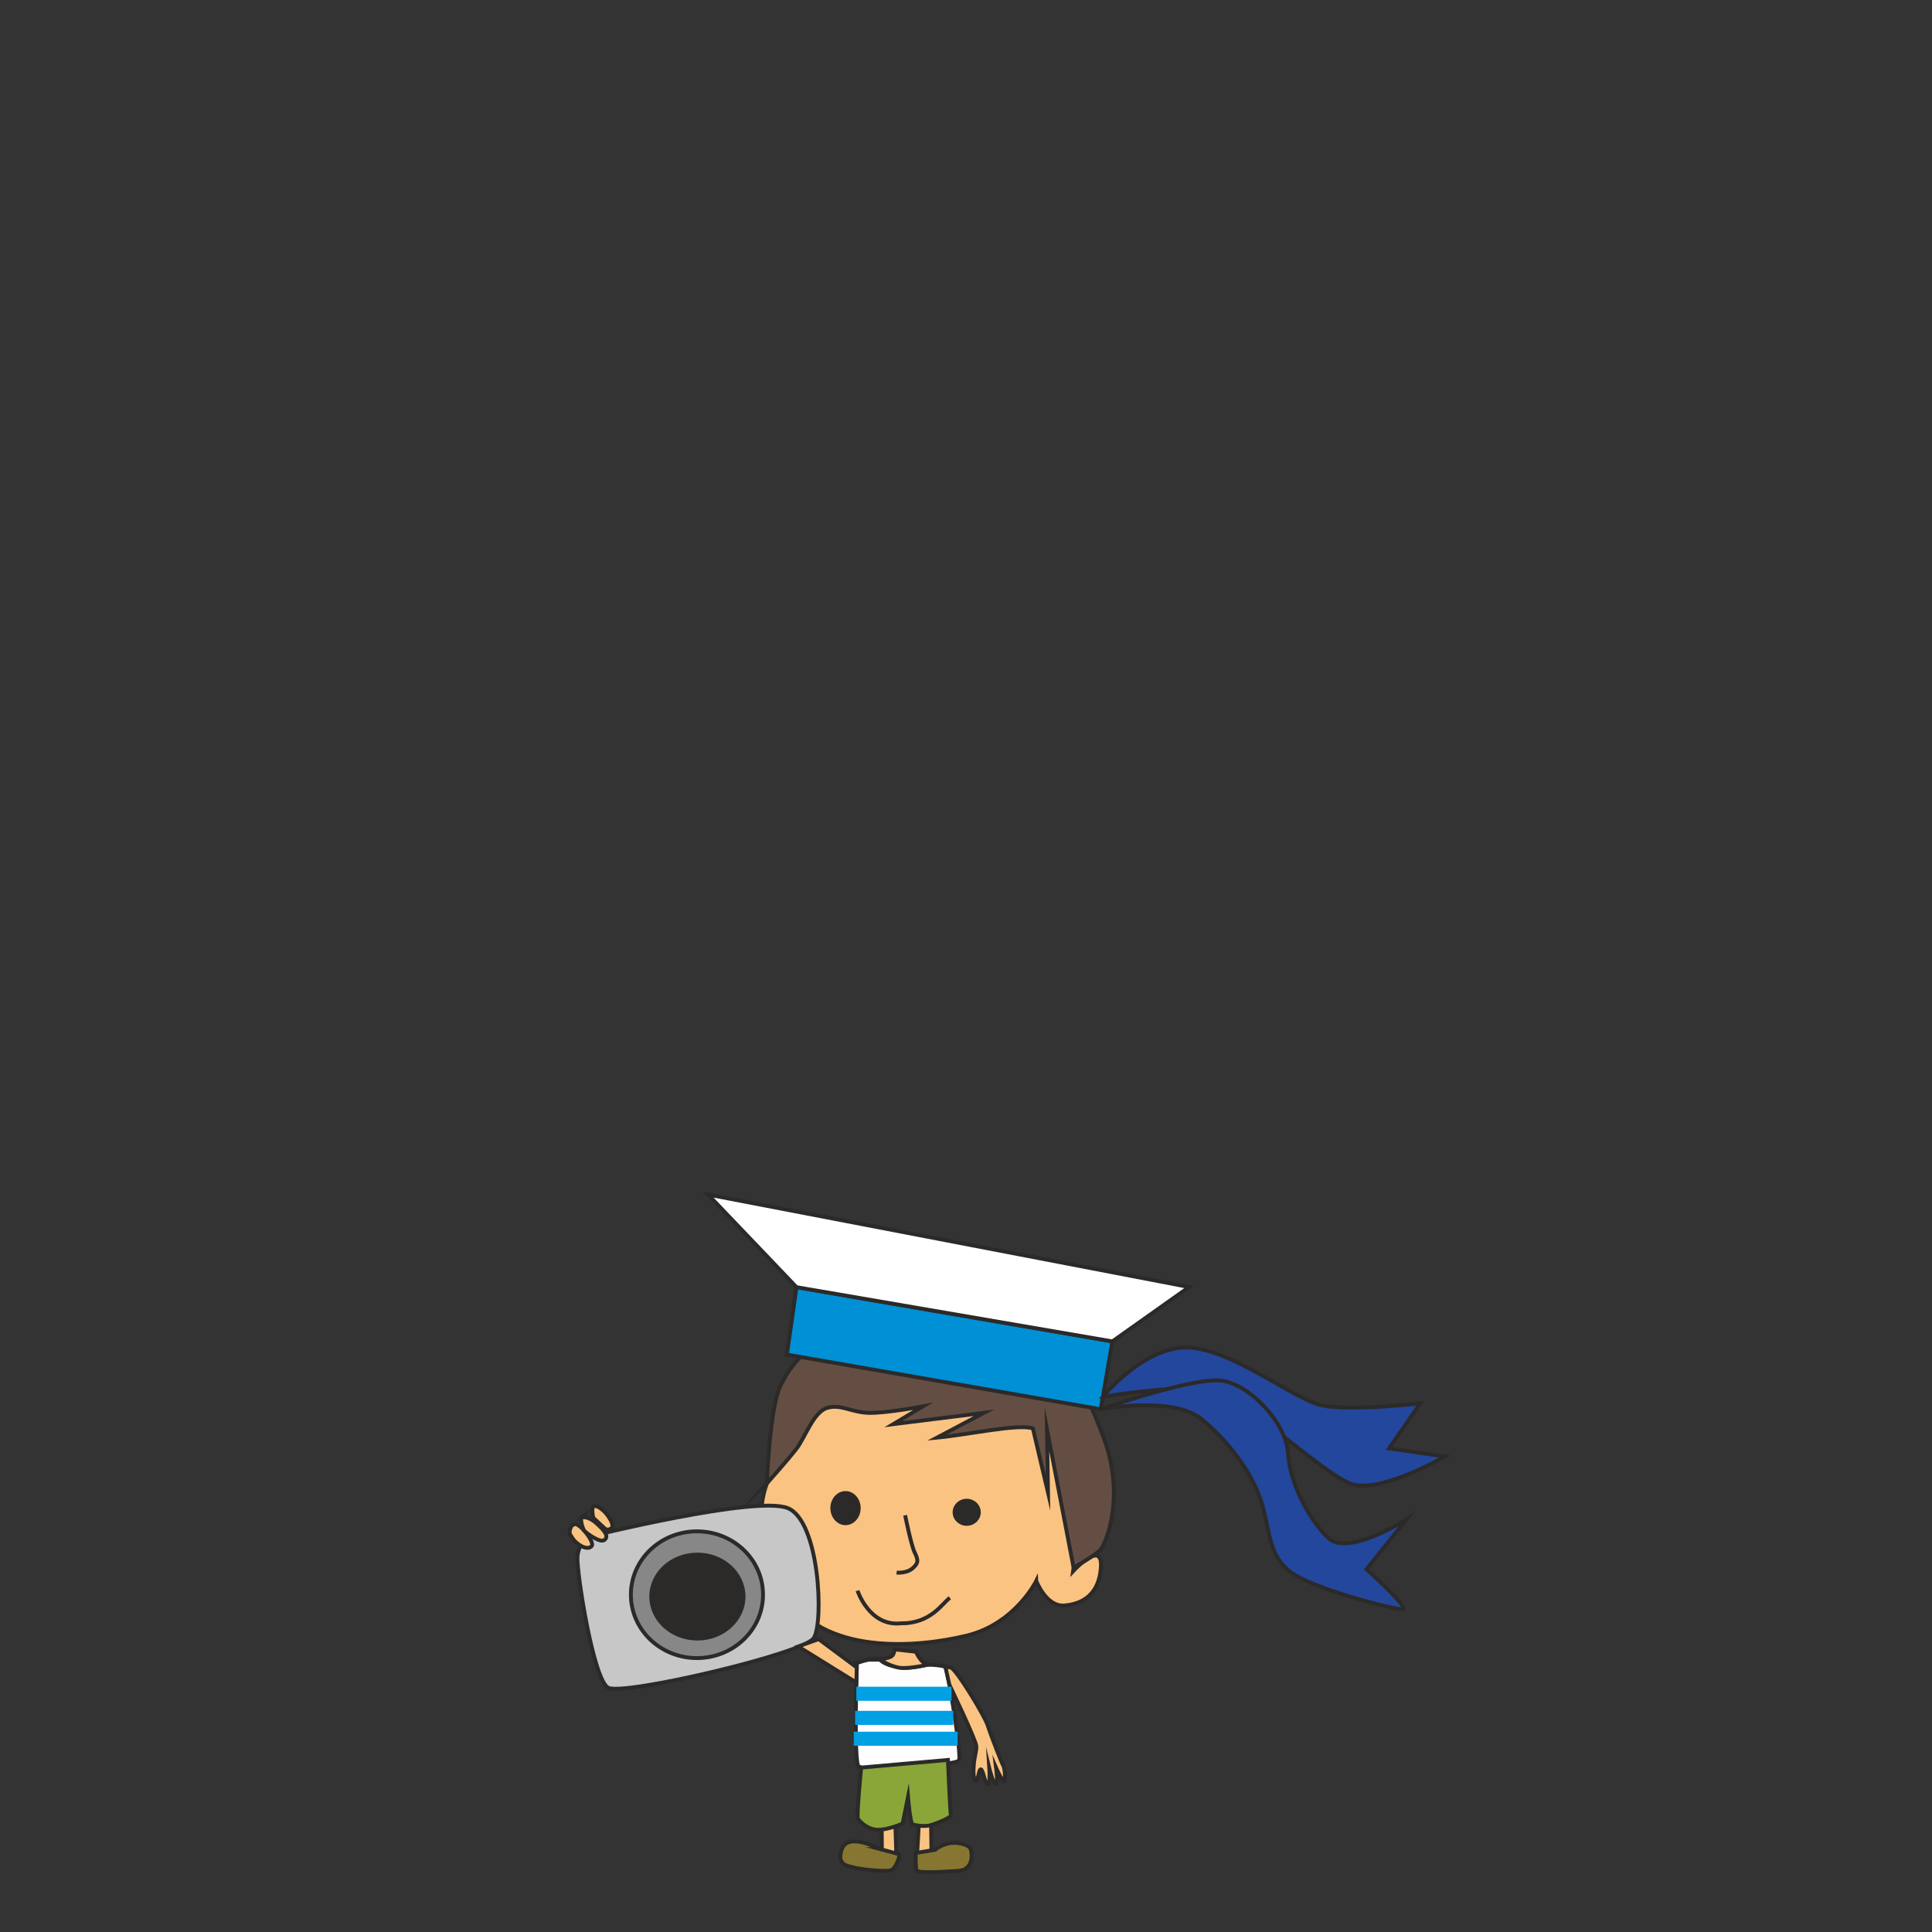 <?xml version="1.0" encoding="UTF-8"?>
<!DOCTYPE svg PUBLIC "-//W3C//DTD SVG 1.1//EN" "http://www.w3.org/Graphics/SVG/1.1/DTD/svg11.dtd">
<!-- Creator: CorelDRAW 2019 (64-Bit) -->
<svg xmlns="http://www.w3.org/2000/svg" xml:space="preserve" width="100mm" height="100mm" version="1.1" style="shape-rendering:geometricPrecision; text-rendering:geometricPrecision; image-rendering:optimizeQuality; fill-rule:evenodd; clip-rule:evenodd"
viewBox="0 0 100 100"
 xmlns:xlink="http://www.w3.org/1999/xlink"
 xmlns:xodm="http://www.corel.com/coreldraw/odm/2003">
 <rect x="0" y="0" width="100" height="100" fill="#333333" stroke="none"/>
 <defs>
  <style type="text/css">
   <![CDATA[
    .str0 {stroke:#2B2A29;stroke-width:0.2;stroke-miterlimit:22.926}
    .str2 {stroke:#00A0E3;stroke-width:0.2;stroke-miterlimit:22.926}
    .str1 {stroke:#2B2A29;stroke-width:0.2;stroke-miterlimit:22.926}
    .fil0 {fill:none}
    .fil9 {fill:#FEFEFE}
    .fil10 {fill:#00A0E3}
    .fil3 {fill:#0090D6}
    .fil5 {fill:#23479D}
    .fil6 {fill:#2B2A29}
    .fil2 {fill:#644E43}
    .fil12 {fill:#877631}
    .fil8 {fill:#878787}
    .fil11 {fill:#8AA638}
    .fil7 {fill:#C7C7C7}
    .fil1 {fill:#FBC382}
    .fil4 {fill:white}
   ]]>
  </style>
 </defs>
 <g id="Layer_x0020_1">
  <polygon class="fil0 str0" points="44.312,87.684 48.994,87.396 49.215,88.322 44.303,88.257 "/>
 </g>
 <g id="Layer_x0020_1_0">
  <path class="fil1 str1" d="M53.637 81.824c0,0 -1.084,2.219 -3.596,2.834 -2.513,0.614 -7.505,1.074 -9.403,-2.22 -1.898,-3.294 -1.117,-5.248 -0.838,-5.918 0.279,-0.67 0.614,-3.685 2.345,-4.913 1.731,-1.228 9.771,-0.447 11.111,0.391 1.34,0.838 2.513,2.792 2.68,4.188 0.168,1.396 -0.391,5.137 -0.391,5.137 0,0 1.522,-1.661 1.438,-0.223 -0.084,1.438 -0.965,1.93 -1.9,2 -0.935,0.07 -1.446,-1.273 -1.446,-1.273z"/>
  <path class="fil2 str1" d="M39.698 76.776c0,0 0.13,-3.914 0.716,-5.086 0.586,-1.173 1.27,-1.689 1.27,-1.689l-0.865 0.084c0,0 1.173,-1.061 2.205,-1.731 1.033,-0.67 3.964,-1.173 6.393,-0.754 2.429,0.419 4.69,1.843 5.276,2.624 0.586,0.782 0.195,0.157 0.753,1.107 0.558,0.949 0.447,-0.129 1.648,2.997 1.2,3.127 0.136,5.596 -0.14,5.891 -0.276,0.295 -1.384,0.923 -1.384,0.923l-1.38 -7.176c0.019,1.098 0.037,2.196 0.056,3.294 -0.261,-1.107 -0.549,-2.335 -0.782,-3.322 -0.735,-0.261 -3.313,0.316 -4.969,0.475l2.429 -1.284c-1.563,0.196 -3.127,0.391 -4.69,0.586l1.535 -0.921c0,0 -1.926,0.363 -2.82,0.335 -0.893,-0.028 -1.452,-0.474 -2.15,-0.251 -0.698,0.223 -1.117,1.508 -1.563,2.094 -0.447,0.586 -1.54,1.806 -1.54,1.806z"/>
  <g id="_2435378543232">
   <polygon class="fil3 str0" points="56.972,72.943 40.728,70.113 41.228,66.624 57.575,69.43 "/>
   <polygon class="fil4 str0" points="57.575,69.43 61.547,66.617 36.648,61.831 41.228,66.624 "/>
   <path class="fil5 str0" d="M57.084 72.294c0,0 2.174,-2.666 4.464,-2.544 2.29,0.122 5.415,2.684 6.887,2.996 1.472,0.312 5.082,-0.111 5.082,-0.111l-1.624 2.335 2.896 0.417c0,0 -3.39,1.961 -4.872,1.412 -1.482,-0.549 -5.424,-4.336 -6.949,-4.788 -1.525,-0.452 -5.883,0.283 -5.883,0.283z"/>
   <path class="fil5 str0" d="M56.972 72.943c0,0 3.738,-0.714 5.223,0.509 1.485,1.223 2.6,2.814 3.068,4.207 0.467,1.393 0.34,2.729 1.453,3.646 1.113,0.917 5.479,2.017 5.882,1.988 0.403,-0.028 -1.871,-2.069 -1.871,-2.069l2.083 -2.594c0,0 -3.06,1.993 -4.094,0.949 -1.035,-1.044 -1.949,-2.816 -2.051,-4.378 -0.101,-1.562 -1.965,-3.527 -3.413,-3.736 -1.448,-0.209 -6.28,1.477 -6.28,1.477z"/>
  </g>
  <ellipse class="fil6 str1" cx="50.037" cy="78.276" rx="0.628" ry="0.6"/>
  <path class="fil0 str1" d="M49.165 82.703c-0.391,0.279 -0.983,1.338 -2.528,1.319 -1.643,0.18 -2.253,-1.691 -2.253,-1.691"/>
  <path class="fil7 str1" d="M30.476 79.541c0,0 8.654,-2.15 10.301,-1.48 1.647,0.67 1.871,5.918 1.34,6.728 -0.53,0.81 -9.855,2.987 -10.636,2.568 -0.782,-0.419 -1.647,-6.058 -1.591,-6.784 0.056,-0.726 0.586,-1.033 0.586,-1.033z"/>
  <ellipse class="fil8 str1" cx="36.074" cy="82.542" rx="3.42" ry="3.28"/>
  <ellipse class="fil6 str1" cx="36.097" cy="82.638" rx="2.388" ry="2.174"/>
  <ellipse class="fil6 str1" cx="43.764" cy="78.06" rx="0.684" ry="0.782"/>
  <path class="fil1 str1" d="M29.485 79.373c0,0 0.16,0.288 0.242,0.37 0.5,0.497 0.855,0.409 0.917,0.244 0.084,-0.223 -0.625,-1.157 -0.904,-1.094 -0.279,0.063 -0.255,0.48 -0.255,0.48z"/>
  <path class="fil1 str1" d="M31.309 79.119c0,0 0.126,0.124 0.322,-0.009 0.195,-0.133 -0.07,-0.537 -0.251,-0.761 -0.181,-0.223 -0.523,-0.475 -0.656,-0.377 -0.133,0.098 -0.015,0.589 -0.015,0.589l0.6 0.557z"/>
  <path class="fil1 str1" d="M30.138 78.503c-0.154,0.105 0.036,0.646 0.111,0.735 0.075,0.089 0.803,0.647 1.034,0.472 0.23,-0.174 0.063,-0.44 -0.405,-0.858 -0.468,-0.419 -0.775,-0.307 -0.775,-0.307l0.035 -0.042z"/>
  <path class="fil9 str1" d="M44.354 86.069c0.084,0 0.963,-0.363 1.214,-0.14 0.251,0.223 0.572,0.307 1.047,0.377 0.475,0.07 1.103,-0.084 1.298,-0.126 0.196,-0.042 0.907,0.028 1.019,0.098 0.112,0.07 0.838,4.537 0.712,4.83 -0.126,0.293 -4.913,0.53 -5.192,0.349 -0.279,-0.181 -0.098,-5.388 -0.098,-5.388z"/>
  <path class="fil1 str1" d="M49.142 87.204c0,0 1.395,2.898 1.395,3.191 0,0.293 -0.098,0.544 -0.126,0.866 -0.028,0.321 -0.056,0.782 0.084,0.893 0.14,0.112 0.153,-0.614 0.279,-0.572 0.126,0.042 0.209,0.782 0.349,0.782 0.14,0 0.084,-0.838 0.084,-0.838 0,0 0.209,0.838 0.335,0.824 0.126,-0.014 0.014,-0.852 0.014,-0.852 0,0 0.279,0.628 0.391,0.684 0.112,0.056 0.07,-0.642 -0.014,-0.782 -0.084,-0.14 -0.656,-1.605 -0.81,-2.094 -0.153,-0.489 -1.661,-2.973 -1.926,-3.001 -0.266,-0.028 -0.266,-0.028 -0.266,-0.028l0.21 0.926z"/>
  <polygon class="fil1 str1" points="42.372,84.84 44.346,86.307 44.325,87.088 41.315,85.222 "/>
  <rect class="fil10 str2" x="44.292" y="89.733" width="5.177" height="0.529"/>
  <path class="fil1 str1" d="M45.536 85.906c0,0 0.458,-0.082 0.604,-0.172 0.147,-0.091 0.165,-0.363 0.165,-0.363l1.099 0.122c0,0 0.118,0.255 0.258,0.423 0.14,0.168 0.334,0.255 0.334,0.255 0,0 -0.745,0.173 -1.275,0.166 -0.531,-0.007 -1.185,-0.431 -1.185,-0.431z"/>
  <polygon class="fil1 str1" points="47.562,94.374 48.19,94.332 48.211,95.769 48.239,96.537 47.443,96.446 "/>
  <polygon class="fil1 str1" points="45.639,94.698 45.649,96.3 46.403,96.342 46.34,94.318 "/>
  <path class="fil11 str1" d="M44.574 91.489c0,0 -0.241,2.494 -0.171,2.634 0.07,0.14 0.488,0.572 1.019,0.586 0.53,0.014 1.298,-0.321 1.298,-0.321l0.279 -1.382c0,0 0.112,1.382 0.237,1.424 0.126,0.042 0.628,0.154 1.033,0.014 0.405,-0.14 0.991,-0.391 0.949,-0.502 -0.042,-0.112 -0.153,-2.848 -0.153,-2.848l-4.491 0.395z"/>
  <path class="fil12 str1" d="M48.385 95.749c0,0 0.293,-0.244 0.712,-0.335 0.419,-0.091 1.061,0.049 1.145,0.3 0.084,0.251 0.153,1.075 -0.663,1.124 -0.817,0.049 -2.073,0.133 -2.136,-0.028 -0.063,-0.161 -0.049,-0.9 -0.049,-0.9l0.991 -0.161z"/>
  <path class="fil12 str1" d="M45.551 95.707c0,0 -1.654,-0.893 -1.975,0 -0.321,0.893 0.412,0.879 0.628,0.956 0.216,0.077 1.647,0.244 1.919,0.14 0.272,-0.105 0.419,-0.712 0.419,-0.712l-0.013 -0.123 -0.979 -0.261z"/>
  <path class="fil0 str1" d="M46.849 78.431c0,0 0.309,1.544 0.496,1.929 0.187,0.386 0.209,0.54 -0.11,0.816 -0.32,0.276 -0.827,0.221 -0.827,0.221"/>
  <rect class="fil10 str2" x="44.358" y="88.653" width="4.885" height="0.529"/>
  <rect class="fil10 str2" x="44.423" y="87.404" width="4.726" height="0.529"/>
 </g>
</svg>
